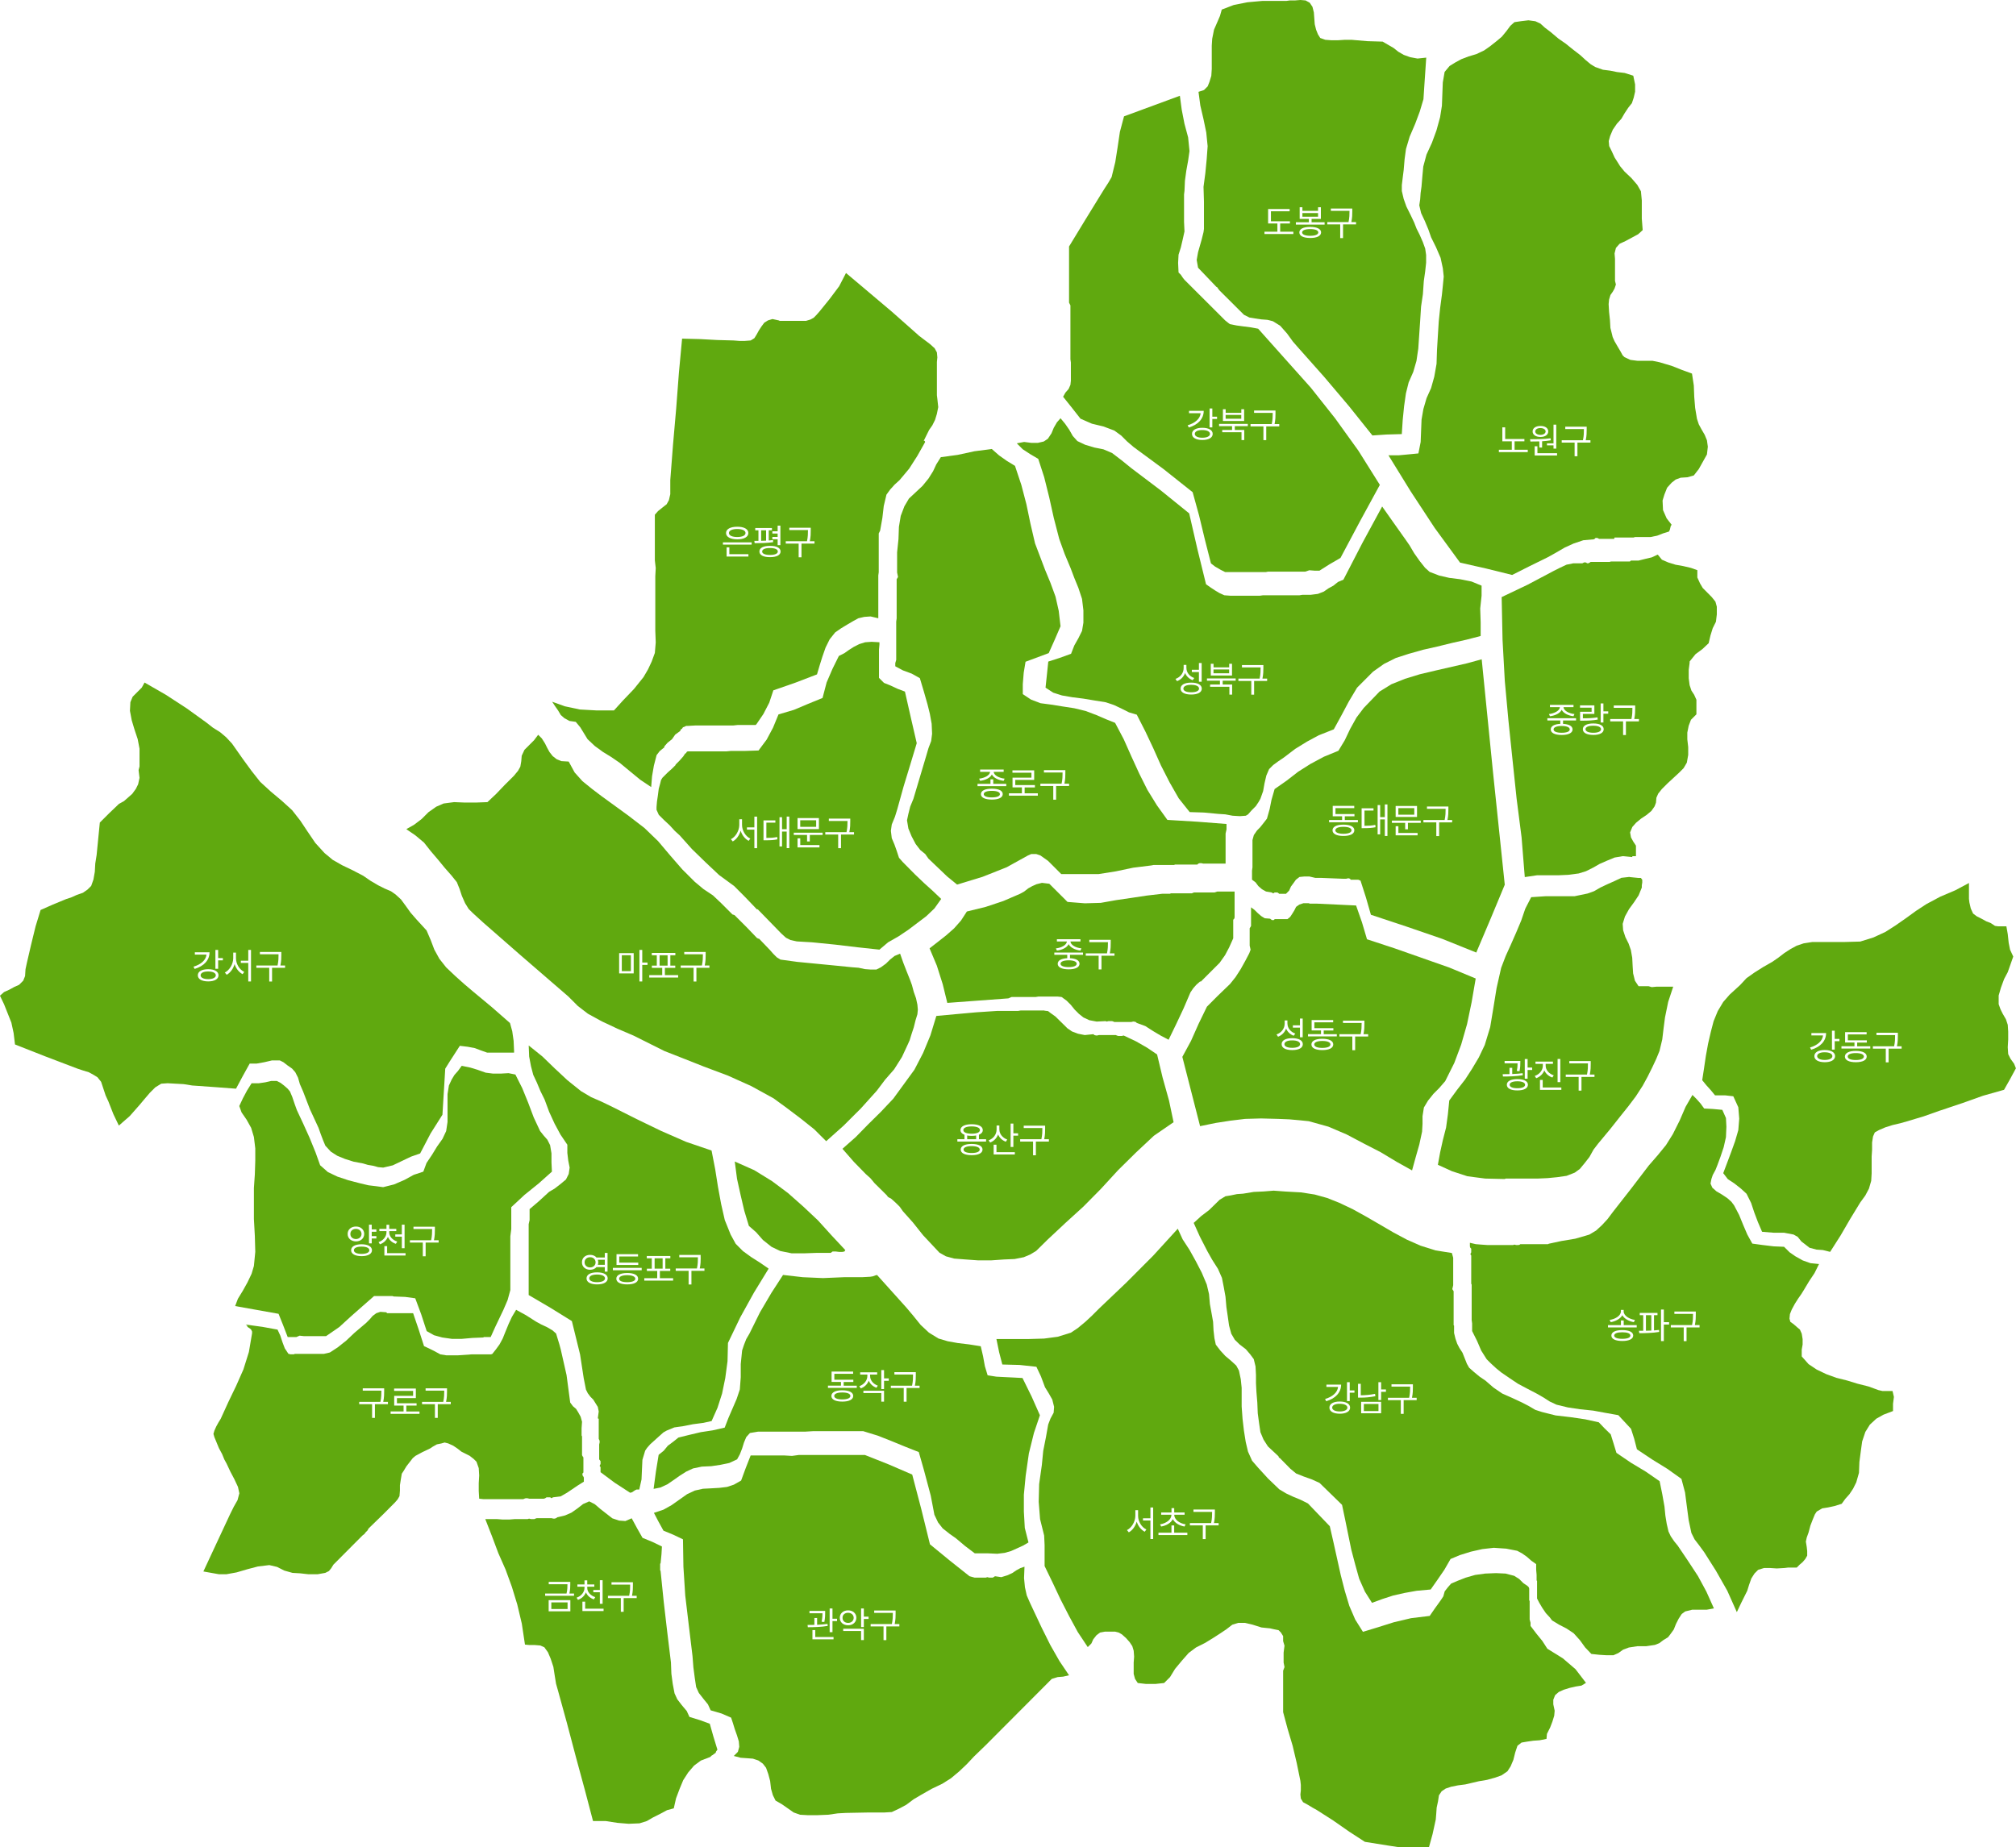 <?xml version="1.0" encoding="UTF-8"?><svg id="_레이어_1" xmlns="http://www.w3.org/2000/svg" viewBox="0 0 498.84 457.15"><defs><style>.cls-1{fill:#60a90f;fill-rule:evenodd;}</style></defs><path class="cls-1" d="M418.76,270.98l1.01,1.01,1.01,1.13.9,1.24,2.13.11,2.36.22.9,2.03.11,2.14-.11,2.59-.56,2.48-.79,2.36-.79,2.14-.45,1.13-.67,1.24-.34,1.01-.22,1.13.45,1.01,1.01.9,1.35.79,1.35.9,1.01.9.67.9,1.24,2.36,1.01,2.48,1.01,2.36,1.24,2.25,2.47.34,2.81.34,2.58.11,1.35,1.35,1.46,1.01,1.8,1.01,1.91.68,2.13.22-1.12,2.25-1.35,2.03-1.35,2.25-.56.9-.79,1.13-.79,1.24-.79,1.46-.45,1.13-.11,1.13.22.79.79.56.9.79.67.56.45,1.01.22,1.35v1.35l-.22,1.24v1.69l1.69,1.91,2.02,1.35,2.36,1.13,2.47.9,2.7.68,2.58.79,2.7.68,2.47.9,1.01.23h2.47l.34,1.46-.22,1.69v1.8l-2.36.9-1.8,1.01-1.57,1.46-1.12,1.8-.79,2.36-.34,2.48-.34,2.59-.11,2.7-.67,2.36-.79,1.58-.9,1.35-1.01,1.13-.9,1.24-1.8.56-1.57.34-1.46.23-1.35.79-.45.68-.56,1.35-.56,1.46-.45,1.69-.45,1.24-.22,1.01.22,1.35.11,1.01v1.13l-.45.79-.67.79-.79.68-.67.68h-2.13l-.9.11-1.91.11-1.69-.11h-1.46l-1.46.45-.9.9-.79,1.24-.56,1.58-.45,1.46-1.46,2.93-1.12,2.36-2.36-5.29-2.81-4.95-2.92-4.61-1.24-1.69-1.12-1.46-.79-1.58-.67-3.15-.45-3.38-.45-3.49-.9-3.38-3.48-2.48-3.82-2.36-3.71-2.48-.67-2.59-.79-2.48-3.15-3.38-3.15-.56-3.03-.56-3.26-.34-3.03-.45-2.81-.68-1.69-.79-1.57-1.01-1.57-.9-2.58-1.35-2.13-1.13-2.02-1.35-2.13-1.46-1.24-1.01-1.35-1.24-1.01-1.01-1.35-2.14-1.01-2.36-1.24-2.48v-1.91l-.11-.79v-8.78l-.11-.23v-6.98l-.22-.34.22-.45v-.9l-.22-.22-.11-.34v-.9l1.46.34,1.35.11,1.57.11h6.29l.34-.11.45.11h.56l.34-.11.11-.11h6.85l.22-.11,3.15-.68,3.37-.56,3.48-1.01,1.69-1.01,1.46-1.35,1.35-1.46,1.35-1.8,4.49-5.74,4.38-5.74,2.25-2.59,2.02-2.48,1.69-2.7,1.69-3.38,1.46-3.38,1.69-2.93ZM401.76,326.82h-.68v1.15h-3.2v.58h7.11v-.58h-3.22v-1.15ZM398.29,326.68l.27.56c1.2-.21,2.38-.83,2.87-1.72.49.89,1.67,1.51,2.85,1.72l.27-.56c-1.38-.18-2.78-1.05-2.79-2.09v-.38h-.68v.38c0,1.04-1.4,1.91-2.79,2.09ZM398.72,330.55c0,.86,1.01,1.34,2.7,1.35,1.68,0,2.69-.49,2.7-1.35,0-.87-1.02-1.35-2.7-1.35s-2.69.48-2.7,1.35ZM399.42,330.55c0-.52.74-.81,2-.81s2,.29,2,.81-.74.81-2,.81-2-.3-2-.81ZM410.13,324.95h-4.39v.56h.86v3.86h-1.06s.09.6.09.6c1.39,0,3.26-.04,4.92-.31l-.04-.5c-.4.04-.82.09-1.24.12v-3.77h.86v-.56ZM407.27,329.36v-3.85h1.33v3.81c-.45.03-.9.04-1.33.04ZM411,331.92h.7v-4.1h1.3v-.58h-1.3v-3.13h-.7v7.81ZM419.6,324.61h-5.29v.58h4.61v.11c0,.73,0,1.55-.24,2.66h-5.25v.58h3.19v3.39h.7v-3.39h3.22v-.58h-1.16c.23-1.12.23-1.94.23-2.66v-.68Z"/><path class="cls-1" d="M487.2,218.51v3.96l.11.91.34,1.47.57,1.25.9.68,1.13.57,1.24.68,1.13.45,1.02.68.79.11h2.03l.34,1.93.23,2.15.34,1.7.79,1.7-.68,1.93-.68,1.93-.9,1.7-.79,2.15-.56,1.93v2.15l.45,1.25.56,1.13.79,1.36.45,1.36.11,1.7v1.93l-.11,1.93.11,1.7.56,1.13.9,1.25.45,1.13-1.47,2.72-1.47,2.6-5.2,1.47-5.08,1.81-5.76,1.93-3.84,1.36-4.18,1.25-1.58.45-1.92.45-1.81.57-1.58.68-1.02.57-.45,1.02-.23,1.47v1.81l-.11,1.7v4.19l-.11,1.81-.56,1.93-.9,1.7-1.24,1.7-2.49,4.08-2.37,4.08-2.6,4.08-1.81-.45-1.58-.11-1.7-.45-1.02-.79-1.02-.79-.9-1.13-1.02-.57-2.37-.45h-2.6l-2.82-.23-1.02-2.38-.9-2.38-.79-2.38-1.13-2.27-1.36-1.25-1.58-1.25-1.7-1.13-1.13-1.47.9-2.38,1.02-2.72,1.02-2.83.79-2.72.23-2.83-.23-2.83-1.24-2.72-2.03-.23h-2.49l-1.02-1.25-1.13-1.25-1.02-1.25.45-2.94.45-3.06.56-3.06.68-2.94.68-2.6,1.02-2.49,1.36-2.27,1.58-1.81,2.6-2.38,1.58-1.7,1.92-1.36,2.15-1.36,2.37-1.36,1.47-1.02,1.47-1.13,1.58-1.02,1.47-.79,1.7-.57,2.15-.34h8.02l3.84-.11,3.28-1.02,2.94-1.36,2.49-1.59,2.6-1.81,2.49-1.81,2.6-1.7,3.39-1.81,3.73-1.59,3.39-1.81ZM447.87,259.25l.29.56c2.28-.68,3.68-2.13,3.69-4.12h-3.64v.58h2.88c-.13,1.35-1.34,2.43-3.22,2.99ZM448.95,261.39c0,.95,1,1.5,2.56,1.51,1.57,0,2.56-.57,2.56-1.51s-.99-1.51-2.56-1.51-2.57.57-2.56,1.51ZM449.64,261.39c0-.59.72-.96,1.87-.95,1.14,0,1.88.36,1.89.95,0,.58-.75.95-1.89.95s-1.88-.38-1.87-.95ZM453.98,255.1h-.68v4.68h.68v-2.09h1.17v-.56h-1.17v-2.03ZM462.78,258.96h-3.24v-.92h2.39v-.56h-4.7v-1.46h4.65v-.56h-5.33v2.57h2.32v.92h-3.22v.56h7.13v-.56ZM456.5,261.5c0,.9,1.02,1.4,2.7,1.4s2.69-.5,2.7-1.4c0-.89-1.02-1.4-2.7-1.4s-2.69.51-2.7,1.4ZM457.2,261.5c0-.54.75-.86,2-.86s2,.32,2,.86-.76.86-2,.86-2-.31-2-.86ZM469.6,255.61h-5.29v.58h4.61v.11c0,.73,0,1.55-.24,2.66h-5.25v.58h3.19v3.39h.7v-3.39h3.22v-.58h-1.16c.23-1.12.23-1.94.23-2.66v-.68Z"/><path class="cls-1" d="M403.21,217.07l2.25.23h.56l.34.45v.68l-.11.68v.57l-.79,1.93-1.13,1.7-1.24,1.7-1.01,1.82-.56,1.82.11,1.59.56,1.7.79,1.59.56,1.59.34,1.93.11,2.16.11,1.7.45,1.82.9,1.36h2.48l.79.23,1.13-.11h4.17l-1.24,3.75-.79,3.86-.34,2.61-.34,2.84-.68,2.84-.79,1.93-1.01,2.16-1.13,2.27-1.24,2.27-1.69,2.61-1.8,2.39-1.91,2.39-2.7,3.41-2.93,3.52-1.13,1.48-1.01,1.82-1.24,1.59-1.13,1.36-1.24.91-2.03.8-2.36.34-2.36.23-2.48.11h-7.88l-.23.11-4.84-.11-4.39-.57-3.83-1.25-3.49-1.59.56-3.07.68-3.07.79-3.07.45-3.29.34-3.41,1.91-2.61,2.03-2.61,1.69-2.61,1.69-2.84,1.46-3.07,1.35-4.43.79-4.77.79-4.89,1.13-5,1.13-2.95,1.24-2.73,1.35-3.07,1.24-2.95,1.01-2.95,1.46-2.84,3.49-.23h7.21l3.27-.68,1.58-.57,1.58-.91,1.69-.8,1.8-.8,1.69-.8,2.03-.23ZM371.82,265.85l.07.59c1.41,0,3.28-.04,4.92-.32l-.05-.5c-.81.11-1.7.17-2.57.2v-1.53h-.68v1.55c-.59.02-1.16.02-1.67.02ZM376.19,262.59h-3.89v.58h3.21c0,.48-.02,1.08-.2,1.89l.68.07c.2-.93.2-1.63.2-2.12v-.41ZM372.85,268.48c0,.89.99,1.41,2.61,1.4,1.61,0,2.6-.51,2.61-1.4,0-.88-1-1.4-2.61-1.4-1.62,0-2.61.52-2.61,1.4ZM373.55,268.48c0-.54.72-.86,1.91-.86,1.17,0,1.9.32,1.91.86,0,.55-.74.86-1.91.86-1.19,0-1.92-.31-1.91-.86ZM377.29,266.98h.7v-2.16h1.13v-.59h-1.13v-2.12h-.7v4.88ZM382.46,263.78v-.47h1.8v-.56h-4.32v.56h1.82v.47c0,1.11-.83,2.12-2,2.52l.36.56c.94-.34,1.67-1.04,2.01-1.94.35.82,1.08,1.47,1.99,1.77l.34-.54c-1.16-.38-2-1.32-2-2.38ZM381.05,269.74h5.29v-.58h-4.61v-1.87h-.68v2.45ZM385.41,267.83h.68v-5.73h-.68v5.73ZM393.6,262.61h-5.29v.58h4.61v.11c0,.73,0,1.55-.24,2.66h-5.25v.58h3.19v3.39h.7v-3.39h3.22v-.58h-1.16c.23-1.12.23-1.94.23-2.66v-.68Z"/><path class="cls-1" d="M321.81,0l1.25.11,1.02.57.68,1.02.34,1.36.11,1.47.11,1.47.34,1.36.45,1.13.57.91,1.25.45,1.48.11h1.7l1.7-.11h1.59l3.97.34,3.75.11,1.36.79,1.36.79,1.14.91,1.36.79,1.59.57,1.82.34,2.16-.23-.23,3.39-.23,3.39-.23,3.51-.91,3.05-1.14,3.05-1.36,3.17-.91,3.05-.34,2.49-.23,2.72-.23,1.81-.23,1.92v1.47l.45,1.92.68,1.92,1.02,2.04.91,1.92.57,1.47.79,1.58.79,1.81.57,1.58.23,1.58v1.92l-.23,2.15-.34,2.38-.23,3.28-.45,3.05-.23,3.62-.23,3.39-.23,3.39-.45,3.05-.79,2.72-1.14,2.6-.68,2.72-.45,3.17-.34,3.39-.23,3.51-3.86.11-3.41.23-5.79-7.24-6.13-7.24-6.13-6.9-1.59-1.81-1.48-2.04-1.7-1.92-1.82-1.13-1.36-.34-1.48-.11-1.59-.23-1.36-.23-1.36-.68-1.02-1.02-5.11-5.09-.23-.34-.11-.11-.11-.23-.23-.11-4.54-4.75-.34-1.92.34-1.92.45-1.58.45-1.58.45-1.81.11-.79v-6.79l-.11-3.62.45-3.39.34-3.51.23-3.17-.34-3.39-.68-3.28-.79-3.39-.45-3.39,1.36-.45.91-.91.45-1.13.45-1.47.11-1.7v-5.77l.11-1.7.45-2.26.79-1.81.68-1.58.45-1.58,2.95-1.13,3.41-.68,3.75-.34h5.91l.79-.11h1.25l1.36-.11ZM319.18,54.76h-4.7v-2.47h4.63v-.56h-5.33v3.58h2.3v2.03h-3.2v.58h7.15v-.58h-3.26v-2.03h2.41v-.56ZM327.76,55.01h-3.22v-.83h2.3v-2.88h-.7v.88h-3.87v-.88h-.68v2.88h2.27v.83h-3.21v.58h7.11v-.58ZM321.51,57.53c0,.87.99,1.36,2.68,1.37,1.68,0,2.69-.5,2.7-1.37,0-.87-1.02-1.37-2.7-1.37s-2.69.5-2.68,1.37ZM322.2,57.53c0-.53.75-.83,2-.83s1.99.3,2,.83c0,.52-.76.83-2,.83s-1.99-.31-2-.83ZM322.27,53.63v-.9h3.87v.9h-3.87ZM334.6,51.61h-5.29v.58h4.61v.11c0,.73,0,1.55-.24,2.66h-5.25v.58h3.19v3.39h.7v-3.39h3.22v-.58h-1.16c.23-1.12.23-1.94.23-2.66v-.68Z"/><path class="cls-1" d="M378.24,5.03l1.68.23,1.23.57,1.12,1.02,1.35,1.02,2.02,1.7,1.79,1.24,1.68,1.36,1.91,1.47,1.35,1.24,1.23,1.02,1.12.68,1.91.68,1.79.23,1.68.34,1.91.23,2.13.68.45,2.15v1.81l-.34,1.47-.45,1.36-.9,1.13-.9,1.36-.79,1.36-1.12,1.24-1.01,1.47-.67,1.58-.34,1.24.11,1.24.67,1.36.67,1.47.79,1.24.56.9,1.12,1.36,1.68,1.58,1.46,1.7.9,1.58.22,2.26v4.52l.22,2.83-1.12,1.02-1.46.79-1.68.9-1.46.68-.9,1.02-.34,1.36.11,1.36v5.43l.22.9-.34,1.02-.45.79-.56.79-.34,1.13-.11,1.13.11,1.92.22,2.04.11,1.92.34,1.36.22.9.45,1.02.79,1.36.67,1.13.56,1.02.45.45,1.46.68,1.79.23h3.7l1.68.34,3.03.9,2.58,1.02,2.47.9.45,2.94.11,2.83.22,2.71.45,2.71.45,1.36.67,1.24.79,1.36.56,1.36.22,1.58-.22,1.92-1.01,1.81-1.01,1.81-1.23,1.58-1.57.45-1.68.11-1.23.45-1.01.79-1.12,1.24-.67,1.7-.45,1.47.11,2.37.9,2.04,1.23,1.58-.22.34-.11.45-.11.45-.22.45-1.46.45-1.46.57-1.68.34h-3.81l-.34.11h-4.71l-.11.34h-3.7l-.45-.23h-.45l-.22.23-.22.11-2.58.23-2.36.79-2.24,1.02-2.13,1.24-2.02,1.13-4.6,2.26-4.26,2.15-6.39-1.58-6.5-1.47-6.28-8.59-5.94-9.05-5.5-8.93h2.58l2.47-.23,2.36-.23.56-2.83.11-2.83.11-2.71.45-2.6.79-2.71,1.12-2.49.79-2.83.56-3.17.11-3.39.22-3.62.22-3.51.34-3.28.45-3.39.22-2.15.22-2.26-.22-2.04-.56-2.6-1.12-2.6-1.23-2.49-.67-1.92-.9-2.15-.9-1.92-.45-1.92.22-1.47.11-1.58.22-1.58.22-2.6.22-2.37.79-2.94,1.35-2.94,1.12-3.05.9-3.28.45-2.83.11-2.94.11-2.83.45-2.6,1.23-1.47,1.46-.9,1.46-.79,1.79-.68,1.91-.57,1.91-.9,1.46-1.02,1.57-1.24,1.35-1.13,1.12-1.36,1.01-1.36,1.01-.9,1.57-.23,1.91-.23ZM377.19,108.65h-4.75v-2.88h-.7v3.46h2.34v2.09h-3.2v.58h7.15v-.58h-3.26v-2.09h2.43v-.58ZM378.6,108.72l.09.56c.66,0,1.42,0,2.21-.03v1.52h.68v-1.56c.72-.04,1.45-.11,2.14-.23l-.04-.5c-1.67.22-3.64.23-5.1.23ZM379.23,106.78c0,.84.78,1.36,1.94,1.37,1.14,0,1.93-.53,1.93-1.37s-.78-1.36-1.93-1.35c-1.16,0-1.94.53-1.94,1.35ZM379.73,112.74h5.55v-.58h-4.86v-1.71h-.68v2.29ZM379.89,106.78c0-.5.51-.84,1.28-.83.74,0,1.26.33,1.28.83-.02.51-.54.85-1.28.85s-1.29-.33-1.28-.85ZM385.08,105.1h-.68v4.63h-1.62v.5h1.62v.81h.68v-5.94ZM392.6,105.61h-5.29v.58h4.61v.11c0,.73,0,1.55-.24,2.66h-5.25v.58h3.19v3.39h.7v-3.39h3.22v-.58h-1.16c.23-1.12.23-1.94.23-2.66v-.68Z"/><path class="cls-1" d="M291.95,23.72l.45,3.39.68,3.5.91,3.39.34,3.39-.34,2.37-.45,2.49-.34,2.49-.11,2.49-.11.9v6.78l.11,2.37-.45,2.03-.45,1.92-.57,1.81-.11,2.03.11,2.37.57.57.45.68.45.57,4.87,4.86,5.21,5.2,1.13.9,1.7.34,1.7.23,1.81.23,1.81.34,6.45,7.23,6.57,7.35,6,7.57,5.77,8.02,5.32,8.48-4.87,8.93-4.87,9.15-2.72,1.58-2.49,1.58h-1.13l-1.36-.11-1.02.34h-9.17l-.57.11h-10.08l-1.13-.57-1.36-.79-1.02-.79-1.47-5.76-1.47-6.1-1.59-5.76-7.25-5.76-7.36-5.42-1.59-1.36-1.47-1.47-1.7-1.24-2.72-1.02-2.83-.68-2.83-1.24-2.04-2.6-2.26-2.83.57-1.02.79-.9.45-1.02.11-1.02v-4.52l-.11-.79v-13.34l-.34-.68v-13.9l3.85-6.33,3.96-6.44.91-1.47,1.02-1.58.79-1.36.91-3.73.57-3.62.57-3.84,1.02-3.84,13.81-5.09ZM293.87,105.25l.29.56c2.28-.68,3.68-2.13,3.69-4.12h-3.64v.58h2.88c-.13,1.35-1.34,2.43-3.22,2.99ZM294.95,107.39c0,.95,1,1.5,2.56,1.51,1.57,0,2.56-.57,2.56-1.51s-.99-1.51-2.56-1.51-2.57.57-2.56,1.51ZM295.64,107.39c0-.59.72-.96,1.87-.95,1.14,0,1.88.36,1.89.95,0,.58-.75.95-1.89.95s-1.88-.38-1.87-.95ZM299.98,101.1h-.68v4.68h.68v-2.09h1.17v-.56h-1.17v-2.03ZM308.76,104.92h-7.11v.56h3.21v.94h-2.43v.56h4.77v1.94h.68v-2.5h-2.34v-.94h3.22v-.56ZM302.59,104.2h5.26v-2.92h-.7v.9h-3.87v-.9h-.68v2.92ZM303.27,103.64v-.94h3.87v.94h-3.87ZM315.6,101.61h-5.29v.58h4.61v.11c0,.73,0,1.55-.24,2.66h-5.25v.58h3.19v3.39h.7v-3.39h3.22v-.58h-1.16c.23-1.12.23-1.94.23-2.66v-.68Z"/><path class="cls-1" d="M262.41,103.51l1.13,1.36,1.02,1.47.9,1.58,1.13,1.25,1.92.91,2.26.68,2.26.45,2.14.91,2.37,1.81,2.37,1.92,7.34,5.55,7,5.66,2.03,8.83,2.14,8.72,1.13.79,1.02.68,1.13.68,1.24.57,1.47.11h7.34l.79-.11h9.03l.68-.11h2.03l1.81-.23,1.47-.57,1.13-.79,1.24-.68,1.13-.91,1.35-.57,4.74-9.17,4.85-8.94,2.71,3.85,3.05,4.3,1.02,1.47,1.13,1.92,1.35,1.92,1.35,1.7,1.13,1.02,2.37.91,2.48.57,2.71.34,2.82.57,2.48,1.02v2.49l-.34,3.17.11,3.4v3.4l-3.5.91-3.5.79-3.72.91-3.5.79-3.61,1.02-3.16,1.02-2.93,1.47-2.71,1.92-3.95,3.96-2.03,3.4-1.81,3.4-1.92,3.51-3.72,1.47-2.93,1.58-2.93,1.81-2.82,2.15-1.35.91-1.24.91-1.02,1.02-.68,1.58-.45,1.92-.34,1.92-.68,1.92-.45.79-.68,1.02-1.02,1.02-.9,1.02-.56.34-1.47.11-1.81-.11-1.81-.34-1.69-.11-3.61-.34-3.5-.11-2.71-3.4-2.26-3.96-2.14-4.19-1.92-4.3-1.92-4.07-2.14-4.19-1.92-.57-1.81-.91-1.92-.91-2.03-.68-2.82-.45-2.71-.45-2.71-.34-2.6-.45-2.14-.68-1.92-1.25.34-3.17.34-3.28,2.82-.91,2.82-1.02.79-2.04,1.02-1.81.9-1.81.34-2.04v-3.06l-.34-2.83-.9-2.72-1.02-2.49-.9-2.38-1.47-3.51-1.35-3.74-1.35-5.21-1.13-5.09-1.24-4.98-1.47-4.53-1.92-1.13-1.92-1.25-1.47-1.47,1.81-.34,1.81.23h1.58l1.47-.34,1.02-.68.9-1.36.56-1.36.79-1.36.9-1.02ZM293.56,165.33v-.77h-.68v.79c0,1.22-.81,2.26-2.02,2.68l.38.56c.95-.35,1.66-1.08,1.99-2.02.34.82,1.02,1.46,1.88,1.78l.4-.54c-1.16-.39-1.95-1.37-1.94-2.48ZM292.13,170.44c0,.93.99,1.45,2.61,1.46,1.63,0,2.63-.53,2.63-1.46s-1-1.49-2.63-1.49c-1.62,0-2.62.55-2.61,1.49ZM292.82,170.44c0-.59.74-.95,1.93-.94,1.2,0,1.94.34,1.94.94,0,.56-.75.9-1.94.9s-1.94-.34-1.93-.9ZM294.91,166.34h1.75v2.39h.68v-4.63h-.68v1.67h-1.75v.56ZM305.76,167.92h-7.11v.56h3.21v.94h-2.43v.56h4.77v1.94h.68v-2.5h-2.34v-.94h3.22v-.56ZM299.59,167.2h5.26v-2.92h-.7v.9h-3.87v-.9h-.68v2.92ZM300.27,166.64v-.94h3.87v.94h-3.87ZM312.6,164.61h-5.29v.58h4.61v.11c0,.73,0,1.55-.24,2.66h-5.25v.58h3.19v3.39h.7v-3.39h3.22v-.58h-1.16c.23-1.12.23-1.94.23-2.66v-.68Z"/><path class="cls-1" d="M410.22,137.29l1.01,1.24,1.57.68,1.8.56,1.91.34,1.91.45,1.57.56v1.81l.67,1.47.67,1.13,1.23,1.24,1.01,1.02.9,1.13.34,1.24v1.92l-.22,1.81-.79,1.58-.56,1.81-.45,1.92-1.57,1.47-1.68,1.24-1.46,1.81v.34l-.22,1.69v2.14l.22,1.69.45,1.35.67,1.02.56,1.24v3.61l-1.35,1.35-.56,1.47-.34,1.69v1.69l.22,1.92v1.92l-.34,1.92-.79,1.35-1.12,1.13-1.46,1.35-1.46,1.35-1.35,1.35-.9,1.13-.45,1.02-.11,1.24-.34.9-.79,1.13-1.23,1.02-1.35.9-1.23,1.02-.9,1.02-.56,1.35.22,1.24.56,1.02.67,1.02v2.6h-.9v.23l-2.36-.23-2.02.34-1.91.79-1.8.79-1.57.9-1.8.9-1.8.56-2.58.34-2.47.11h-5.27l-3.03.45-.79-9.82-1.23-9.59-1.01-9.59-1.01-9.71-.9-9.82-.56-10.16-.22-10.61,6.4-3.05,6.4-3.39,1.57-.79,1.68-.79,1.68-.34h2.24l.45-.23h.34l.45.23h.22l.45-.23.11-.11h4.71l.34-.11h4.71l.22-.23h1.91l1.8-.45,1.46-.34,1.46-.68ZM389.99,177.76h-7.11v.56h3.2v.84c-1.49.07-2.35.55-2.36,1.38,0,.87,1.01,1.36,2.7,1.37,1.68,0,2.69-.5,2.7-1.37,0-.83-.88-1.31-2.36-1.38v-.84h3.22v-.56ZM383.27,176.73l.25.54c1.28-.15,2.48-.72,2.91-1.59.43.87,1.63,1.44,2.91,1.59l.25-.54c-1.38-.14-2.66-.83-2.72-1.71h2.48v-.56h-5.83v.56h2.47c-.06.88-1.37,1.57-2.72,1.71ZM384.42,180.53c0-.53.75-.84,2-.85,1.24,0,2,.32,2,.85s-.76.83-2,.83-2-.31-2-.83ZM390.97,175.15h2.86v1.01h-2.85v2.21h.61c1.45,0,2.49-.05,3.75-.27l-.05-.56c-1.23.2-2.23.25-3.62.23v-1.08h2.84v-2.11h-3.55v.56ZM391.66,180.48c0,.9.97,1.41,2.59,1.42,1.59,0,2.57-.52,2.57-1.42s-.98-1.42-2.57-1.42-2.6.53-2.59,1.42ZM392.32,180.48c0-.54.72-.87,1.93-.86,1.18,0,1.9.32,1.91.86,0,.55-.73.88-1.91.88s-1.93-.33-1.93-.88ZM396.75,174.1h-.68v4.72h.68v-2.18h1.19v-.58h-1.19v-1.96ZM404.6,174.61h-5.29v.58h4.61v.11c0,.73,0,1.55-.24,2.66h-5.25v.58h3.19v3.39h.7v-3.39h3.22v-.58h-1.16c.23-1.12.23-1.94.23-2.66v-.68Z"/><path class="cls-1" d="M366.63,163.17l2.8,27.96,2.91,27.84-3.47,8.34-3.58,8.45-8.39-3.38-8.84-3.04-8.84-2.93-1.23-4.28-1.34-4.17-.56-.23h-1.9l-.11-.23-.34-.11h-.22l-.45.11h-.56l-2.8-.11-2.8-.11h-1.45l-1.45-.34h-1.34l-1.12.11-.89.68-.56.79-.67.9-.45,1.01-.78.79h-1.68l-.11-.11-.34-.23h-.67l-.34.23-.45-.23-1.34-.23-1.01-.56-.9-.79-.67-.9-.89-.68v-2.25l.11-.79v-6.76l.34-1.24.78-1.13.78-.79.9-1.13.78-1.01.67-2.37.45-2.25.78-2.71,2.91-2.03,2.91-2.25,3.02-1.92,3.36-1.8,3.58-1.47,1.57-2.59,1.34-2.82,1.57-2.82,1.79-2.37,3.92-4.06,2.91-1.8,3.36-1.35,3.69-1.13,3.8-.9,3.92-.9,3.92-.9,3.69-1.01ZM336,202.96h-3.24v-.92h2.39v-.56h-4.7v-1.46h4.65v-.56h-5.33v2.57h2.32v.92h-3.22v.56h7.13v-.56ZM329.72,205.5c0,.9,1.02,1.4,2.7,1.4s2.69-.5,2.7-1.4c0-.89-1.02-1.4-2.7-1.4s-2.69.51-2.7,1.4ZM330.42,205.5c0-.54.75-.86,2-.86s2,.32,2,.86-.76.86-2,.86-2-.31-2-.86ZM336.92,204.97h.5c1.21,0,2.01-.04,2.94-.23l-.05-.58c-.86.18-1.6.22-2.68.23v-3.78h2.23v-.56h-2.94v4.92ZM343.31,199.1h-.65v3.13h-1.15v-2.97h-.63v7.24h.63v-3.69h1.15v4.1h.65v-7.81ZM351.56,203.1h-7.15v.56h3.29v1.6h.68v-1.6h3.17v-.56ZM345.33,206.74h5.44v-.58h-4.75v-1.67h-.68v2.25ZM345.34,202.2h5.29v-2.72h-5.29v2.72ZM346.01,201.64v-1.62h3.94v1.62h-3.94ZM358.38,199.61h-5.29v.58h4.61v.11c0,.73,0,1.55-.24,2.66h-5.25v.58h3.19v3.39h.7v-3.39h3.22v-.58h-1.16c.23-1.12.23-1.94.23-2.66v-.68Z"/><path class="cls-1" d="M245.41,111.13l1.8,1.58,1.91,1.35,2.03,1.24,1.58,4.74,1.24,4.74,1.01,4.85,1.13,4.85,1.24,3.27,1.24,3.27,1.35,3.27,1.24,3.38.79,3.5.45,3.83-1.46,3.38-1.46,3.27-5.74,2.14-.45,2.71-.23,2.82v2.48l2.03,1.35,2.36.9,2.59.34,2.81.45,2.93.45,2.81.68,2.7,1.02,2.36,1.02,2.25.9,2.14,4.06,1.91,4.29,1.91,4.17,2.03,4.06,2.36,3.83,2.59,3.61,7.43.45,7.2.56v1.35l-.23,1.02v7.44h-5.52l-.45-.11h-.45l-.34.11-.23.23h-5.52l-.23.11h-5.07l-.56.11-4.5.56-4.28.9-4.28.68h-9.23l-1.69-1.69-1.58-1.58-1.91-1.35-1.01-.34h-1.24l-.79.34-5.29,2.93-5.97,2.37-6.3,1.92-2.48-2.03-2.36-2.26-2.25-2.14-.79-1.13-1.24-1.01-1.13-1.47-1.01-1.92-.79-1.92-.34-2.03.34-1.58.45-1.8.79-1.92,1.58-5.3,1.58-5.3.56-1.92.68-1.8.23-1.8-.11-2.48-.45-2.48-.56-2.26-.9-3.16-1.01-3.38-2.03-1.13-2.14-.79-1.91-1.02v-.79l.23-.79v-9.47l.11-.79v-9.7l.34-.56-.23-1.13v-4.96l.34-3.27.11-3.05.45-2.71.9-2.37,1.13-1.92,1.69-1.58,1.69-1.58,1.46-1.8,1.13-1.8.79-1.69,1.13-1.8,4.16-.56,4.16-.9,4.28-.56ZM245.76,192.88h-.68v1.12h-3.2v.58h7.11v-.58h-3.22v-1.12ZM242.27,192.72l.25.54c1.28-.15,2.48-.71,2.91-1.58.43.86,1.63,1.42,2.91,1.58l.25-.54c-1.36-.15-2.66-.82-2.72-1.69h2.48v-.56h-5.83v.56h2.47c-.06.88-1.37,1.54-2.72,1.69ZM242.72,196.55c0,.86,1.01,1.34,2.7,1.35,1.68,0,2.69-.49,2.7-1.35,0-.87-1.02-1.35-2.7-1.35s-2.69.48-2.7,1.35ZM243.42,196.55c0-.51.74-.81,2-.81s2,.3,2,.81-.74.81-2,.81-2-.3-2-.81ZM256.8,196.35h-3.26v-1.46h2.54v-.58h-4.86v-1.28h4.68v-2.36h-5.38v.58h4.7v1.22h-4.68v2.41h2.32v1.46h-3.21v.59h7.15v-.59ZM263.6,190.61h-5.29v.58h4.61v.11c0,.73,0,1.55-.24,2.66h-5.25v.58h3.19v3.39h.7v-3.39h3.22v-.58h-1.16c.23-1.12.23-1.94.23-2.66v-.68Z"/><path class="cls-1" d="M257.84,218.51l1.8.22,4.51,4.5,4.28.34,3.94-.11,3.83-.68,3.83-.56,3.72-.56,3.83-.45h1.91l.23-.11h5.18l.56-.22h5.07l.68-.22h4.28v6.41l-.11.34-.23.22v4.61l-1.01,2.25-1.01,1.91-1.35,1.91-1.58,1.58-2.93,2.93-.11.11h-.23l-.9.79-.79.9-.68,1.01-1.69,3.94-1.8,3.83-1.91,3.94-1.92-1.01-1.91-1.13-1.92-1.24-2.14-.79-.23-.22-.45-.11h-.23l-.45.11h-4.17l-.23-.11-.34-.11h-.9l-.45.11-.23-.11-2.25.11-1.8-.34-1.46-.68-1.13-.9-1.01-1.01-1.01-1.24-1.01-1.01-1.24-.9-1.01-.11h-4.73l-.68.11h-5.97l-.79.34-7.55.56-7.55.56-1.13-4.61-1.46-4.61-1.8-4.28,2.03-1.58,2.14-1.69,1.91-1.69,1.69-1.91,1.46-2.25,4.62-1.13,4.39-1.46,4.17-1.8,1.01-.56,1.01-.79,1.01-.56,1.01-.45,1.35-.34ZM267.99,235.76h-7.11v.56h3.2v.84c-1.49.07-2.35.55-2.36,1.38,0,.87,1.01,1.36,2.7,1.37,1.68,0,2.69-.5,2.7-1.37,0-.83-.88-1.31-2.36-1.38v-.84h3.22v-.56ZM261.27,234.73l.25.54c1.28-.15,2.48-.72,2.91-1.59.43.87,1.63,1.44,2.91,1.59l.25-.54c-1.38-.14-2.66-.83-2.72-1.71h2.48v-.56h-5.83v.56h2.47c-.06.88-1.37,1.57-2.72,1.71ZM262.42,238.53c0-.53.75-.84,2-.85,1.24,0,2,.32,2,.85s-.76.83-2,.83-2-.31-2-.83ZM274.83,232.61h-5.29v.58h4.61v.11c0,.73,0,1.55-.24,2.66h-5.25v.58h3.19v3.39h.7v-3.39h3.22v-.58h-1.16c.23-1.12.23-1.94.23-2.66v-.68Z"/><path class="cls-1" d="M322.49,223.54h1.35l.23.11h1.69l4.95.23,4.84.23,1.46,4.18,1.24,4.18,6.87,2.26,6.75,2.37,6.75,2.37,6.53,2.71-1.01,5.87-1.13,5.42-1.46,5.08-1.69,4.51-2.25,4.51-1.46,1.69-1.46,1.47-1.35,1.69-1.01,1.69-.34,2.14v1.92l-.11,1.92-.68,3.16-.9,3.16-.9,3.27-3.83-2.14-3.94-2.37-4.16-2.14-4.28-2.26-4.5-1.92-4.84-1.35-2.25-.23-2.59-.23-2.7-.11-4.28-.11-3.94.11-3.71.45-3.6.56-3.83.79-4.39-17.15,2.14-3.95,1.91-4.29,2.03-4.18,2.7-2.71,3.04-2.93,1.35-1.69,1.24-1.92,1.13-2.03,1.01-1.92.34-.9-.23-1.02v-4.29l.34-.56v-4.63l.9.68.68.68.9.79.9.56,1.35.11.11.11.34.23h.45l.23-.23h3.15l.68-.56.45-.68.56-.9.45-.9.79-.56,1.01-.34ZM318.56,253.33v-.77h-.68v.79c0,1.22-.81,2.26-2.02,2.68l.38.56c.95-.35,1.66-1.08,1.99-2.02.34.82,1.02,1.46,1.88,1.78l.4-.54c-1.16-.39-1.95-1.37-1.94-2.48ZM317.13,258.44c0,.93.99,1.45,2.61,1.46,1.63,0,2.63-.53,2.63-1.46s-1-1.49-2.63-1.49c-1.62,0-2.62.55-2.61,1.49ZM317.82,258.44c0-.59.74-.95,1.93-.94,1.2,0,1.94.34,1.94.94,0,.56-.75.9-1.94.9s-1.94-.34-1.93-.9ZM319.91,254.34h1.75v2.39h.68v-4.63h-.68v1.67h-1.75v.56ZM330.78,255.96h-3.24v-.92h2.39v-.56h-4.7v-1.46h4.65v-.56h-5.33v2.57h2.32v.92h-3.22v.56h7.13v-.56ZM324.5,258.5c0,.9,1.02,1.4,2.7,1.4s2.69-.5,2.7-1.4c0-.89-1.02-1.4-2.7-1.4s-2.69.51-2.7,1.4ZM325.2,258.5c0-.54.75-.86,2-.86s2,.32,2,.86-.76.86-2,.86-2-.31-2-.86ZM337.6,252.61h-5.29v.58h4.61v.11c0,.73,0,1.55-.24,2.66h-5.25v.58h3.19v3.39h.7v-3.39h3.22v-.58h-1.16c.23-1.12.23-1.94.23-2.66v-.68Z"/><path class="cls-1" d="M258.43,250.14l.91.11.57.45,1.25.89,1.02,1.01.91.89,1.02,1.01,1.13.78,1.47.56,1.7.34,2.15-.22.23.22.45.11h.23l.45-.11h4.19l.23.11.34.11h.91l.45-.11.23.11,2.83,1.34,2.72,1.56,2.49,1.68,1.36,5.7,1.59,5.7,1.13,5.37-4.87,3.35-4.42,4.14-4.42,4.36-4.31,4.69-4.31,4.36-4.42,4.02-4.42,4.14-1.47,1.45-1.36,1.34-1.47.89-1.59.67-2.27.45-2.61.11-3.17.22h-3.29l-3.06-.22-2.83-.22-2.04-.56-1.59-.89-1.36-1.45-1.36-1.45-1.36-1.45-2.49-3.13-2.49-2.79-.79-1.12-1.02-1.01-1.13-1.01-.45-.22-.34-.22-.23-.34-.34-.34-.34-.34-2.38-2.35-1.02-1.23-1.13-1.01-2.95-3.02-2.83-3.24,3.29-2.91,3.06-3.13,3.17-3.13,3.06-3.24,2.61-3.58,2.61-3.58,2.15-4.14,1.81-4.36,1.47-4.81,4.87-.45,4.99-.45,5.1-.34h5.21l.68-.11h5.89ZM243.99,281.96h-1.76v-1.11c.61-.24.96-.64.95-1.16,0-.91-1.05-1.44-2.75-1.44s-2.76.53-2.77,1.44c0,.53.36.93.99,1.17v1.1h-1.76v.58h7.11v-.58ZM237.72,284.52c0,.89,1.01,1.38,2.7,1.39,1.68,0,2.69-.5,2.7-1.39,0-.89-1.02-1.39-2.7-1.39s-2.69.5-2.7,1.39ZM238.37,279.69c0-.56.78-.9,2.05-.9s2.06.34,2.05.9c0,.58-.78.91-2.05.9-1.27,0-2.05-.32-2.05-.9ZM238.42,284.52c0-.53.75-.85,2-.85s2,.31,2,.85-.76.85-2,.85-2-.31-2-.85ZM239.32,281.96v-.92c.32.06.69.09,1.1.09s.78-.03,1.12-.09v.92h-2.21ZM247.28,279.56v-.99h-.68v.97c0,1.22-.79,2.27-1.98,2.7l.38.54c.93-.35,1.63-1.07,1.97-2,.34.83,1.04,1.49,1.92,1.8l.34-.54c-1.14-.41-1.95-1.4-1.94-2.48ZM245.87,285.74h5.24v-.58h-4.54v-1.85h-.7v2.43ZM250.07,283.87h.68v-2.79h1.17v-.58h-1.17v-2.41h-.68v5.78ZM258.6,278.61h-5.29v.58h4.61v.11c0,.73,0,1.55-.24,2.66h-5.25v.58h3.19v3.39h.7v-3.39h3.22v-.58h-1.16c.23-1.12.23-1.94.23-2.66v-.68Z"/><path class="cls-1" d="M133.16,181.85l.9.9.79,1.24.56,1.13.56,1.01.79,1.01,1.02.79,1.13.45,1.81.11,1.47,2.7,1.92,2.14,2.37,1.92,2.37,1.8,2.48,1.8,4.18,3.04,3.95,3.04,3.39,3.27,3.05,3.61,2.94,3.38,3.05,3.04,2.15,1.8,2.37,1.58,2.03,1.92,2.82,2.82h.11l.23.11h.11l2.94,2.93,2.71,2.82h.11l.11.11h.23l2.71,2.82.79.9.9.9.9.56,4.07.56,4.63.45,4.63.45,4.52.45,1.47.11,1.58.34,1.47.11h1.36l1.13-.56,1.24-.9,1.02-1.01,1.13-.9,1.36-.56.79,2.25.79,2.03.9,2.25.45,1.24.45,1.69.56,1.58.34,1.58.11,1.24-.11,1.13-.45,1.46-.45,1.8-.56,1.69-.45,1.47-.45,1.01-1.47,3.16-1.92,3.04-2.26,2.59-2.03,2.7-3.95,4.39-4.29,4.28-4.29,3.83-1.47-1.46-1.47-1.47-3.39-2.7-3.28-2.48-3.39-2.48-5.53-3.04-5.76-2.59-5.99-2.25-5.99-2.37-3.73-1.46-3.84-1.92-3.84-1.92-3.95-1.69-3.84-1.8-3.5-1.92-2.49-1.92-2.37-2.37-2.48-2.14-9.38-8.11-9.15-8-1.24-1.13-1.36-1.24-1.02-1.01-.9-1.46-.79-1.8-.56-1.69-.68-1.69-1.36-1.69-1.69-1.92-1.47-1.8-1.92-2.25-1.69-2.14-2.15-1.8-2.15-1.46v-.11l1.81-1.01,1.92-1.46,1.69-1.69,1.92-1.35,1.81-.79,2.6-.34,2.71.11h2.6l2.94-.11,2.15-2.03,2.15-2.25,1.02-1.01,1.24-1.24,1.02-1.24.56-1.01.23-1.35.11-1.35.68-1.46,1.24-1.24,1.13-1.13,1.02-1.35ZM156.8,235.9h-3.6v5.02h3.6v-5.02ZM153.86,240.36v-3.93h2.25v3.93h-2.25ZM158.22,242.92h.7v-4.1h1.3v-.59h-1.3v-3.12h-.7v7.81ZM167.8,241.35h-3.28v-1.8h2.57v-.56h-1.22v-2.56h1.24v-.58h-5.83v.58h1.24v2.56h-1.22v.56h2.56v1.8h-3.21v.59h7.15v-.59ZM163.21,238.99v-2.56h1.98v2.56h-1.98ZM174.6,235.61h-5.29v.58h4.61v.11c0,.73,0,1.55-.24,2.66h-5.25v.58h3.19v3.39h.7v-3.39h3.22v-.58h-1.16c.23-1.12.23-1.94.23-2.66v-.68Z"/><path class="cls-1" d="M35.75,168.92l5.3,3.05,5.19,3.38,4.85,3.5,1.58,1.24,1.8,1.13,1.47,1.24,1.47,1.58,1.35,1.92,1.35,1.92,2.14,2.93,2.14,2.71,2.59,2.37,2.82,2.37,2.48,2.26,2.03,2.59,1.8,2.71,1.92,2.82,2.26,2.48,2.03,1.69,2.37,1.35,2.59,1.24,2.59,1.35,1.8,1.24,1.92,1.13,1.58.79,1.58.68,1.13.79,1.35,1.24,1.24,1.69,1.13,1.58,1.47,1.69,1.35,1.47,1.13,1.24,1.02,2.37.9,2.37,1.24,2.26,1.69,2.14,2.26,2.14,2.14,1.92,2.26,1.92,4.62,3.84,4.51,3.95.56,2.03.34,2.37.11,2.48v.45h-6.65l-1.58-.56-1.47-.56-1.8-.34-1.92-.23-1.24,1.92-1.24,1.92-1.13,1.81-.23,3.84-.23,3.72-.23,3.84-2.93,4.63-2.59,4.96-2.26.79-2.37,1.13-2.14,1.02-2.37.56-1.24-.11-1.24-.34-1.35-.23-1.13-.34-2.37-.45-2.14-.68-1.92-.79-1.58-1.02-1.35-1.47-.56-1.35-.56-1.47-.56-1.58-2.14-4.63-1.69-4.4-.79-1.81-.45-1.58-.68-1.35-.79-.9-1.13-.79-1.02-.79-.9-.45h-1.92l-1.92.45-1.92.34h-1.69l-1.69,3.05-1.69,3.16-4.51-.34-4.74-.34-1.58-.11-2.14-.34-2.03-.11-1.92-.11-1.58.11-1.47.9-1.35,1.35-1.35,1.58-1.13,1.35-2.48,2.82-2.71,2.37-1.35-2.82-1.24-3.16-.68-1.47-.56-1.69-.56-1.69-.9-1.13-.9-.56-1.24-.68-1.47-.45-1.35-.45-8.01-3.05-7.44-2.93-.34-2.82-.56-2.59-.9-2.26-.9-2.26-1.02-2.14,1.02-.9,1.24-.56,1.24-.68,1.24-.56,1.02-1.02.45-1.13.11-1.69.34-1.58,1.02-4.4,1.13-4.63,1.24-4.06,3.05-1.35,3.27-1.35,1.35-.45,1.24-.56,1.58-.56,1.13-.79.9-.9.56-1.58.34-1.92.11-2.03.34-2.14.79-8.01,2.26-2.26,2.48-2.37,1.24-.68,1.02-.9,1.02-.9.9-1.24.56-1.13.34-1.58-.23-1.92.23-.9v-4.4l-.45-2.37-.79-2.37-.68-2.26-.45-2.37.11-2.14.56-1.35,1.02-1.02,1.24-1.24.68-1.24ZM47.87,239.25l.29.56c2.28-.68,3.68-2.13,3.69-4.12h-3.64v.58h2.88c-.13,1.35-1.34,2.43-3.22,2.99ZM48.95,241.39c0,.95,1,1.5,2.56,1.51,1.57,0,2.56-.57,2.56-1.51s-.99-1.51-2.56-1.51-2.57.57-2.56,1.51ZM49.64,241.39c0-.59.72-.96,1.87-.95,1.14,0,1.88.36,1.89.95,0,.58-.75.95-1.89.95s-1.88-.38-1.87-.95ZM53.98,235.1h-.68v4.68h.68v-2.09h1.17v-.56h-1.17v-2.03ZM58.39,237.19v-1.42h-.68v1.42c-.02,1.44-.92,2.94-2.07,3.51l.45.56c.89-.48,1.62-1.48,1.96-2.65.35,1.12,1.09,2.04,1.98,2.5l.41-.56c-1.14-.52-2.05-1.94-2.05-3.37ZM59.59,238.33h1.84v4.59h.68v-7.81h-.68v2.67h-1.84v.56ZM69.6,235.61h-5.29v.58h4.61v.11c0,.73,0,1.55-.24,2.66h-5.25v.58h3.19v3.39h.7v-3.39h3.22v-.58h-1.16c.23-1.12.23-1.94.23-2.66v-.68Z"/><path class="cls-1" d="M114.3,263.8l2.15.45,1.81.56,1.92.68,1.81.23h1.92l1.92-.11,1.7.34,1.7,3.38,1.47,3.61,1.36,3.61,1.58,3.38.9,1.13.9,1.02.68,1.35.34,2.03v2.26l.11,2.26-3.28,2.93-3.5,2.82-3.28,3.05v5.41l-.23,1.8v13.31l-.68,2.48-1.02,2.37-1.02,2.14-1.02,2.14-1.02,2.26-.11.23h-1.7l-.11.11-2.71.11-2.6.23h-2.49l-2.37-.34-2.04-.56-1.81-1.02-1.36-4.17-1.47-3.95-2.49-.34-2.83-.11-.34-.11h-4.52l-2.83,2.48-2.94,2.59-2.83,2.59-3.28,2.26h-5.54l-1.02-.11-.79.34h-2.15l-1.13-2.93-1.13-2.82-10.74-1.92.68-1.8,1.24-2.03,1.13-2.03,1.02-2.14.57-1.92.34-3.5-.11-3.95-.23-4.17v-7.67l.23-3.38.11-3.38v-3.05l-.34-2.82-.68-2.26-1.13-2.03-1.24-1.8-.57-1.58.9-1.92,1.02-1.92,1.13-1.8h1.81l1.58-.23,1.47-.34h1.36l.9.45.9.68.9.79.57.68.57,1.35.57,1.69.57,1.58,1.58,3.38,1.58,3.5,1.47,3.61,1.13,3.16,1.92,1.69,2.37,1.13,2.71.9,3.05.79,1.92.45,1.92.23,1.7.23,2.71-.68,2.6-1.13,2.26-1.24,2.37-.79.79-2.14,1.36-2.03,1.24-2.03,1.36-1.92.9-1.92.34-2.26v-6.88l.34-2.14.68-1.47.68-1.13.9-1.02.9-1.24ZM86.02,305.41c0,1.08.86,1.83,2.05,1.84,1.19,0,2.04-.76,2.05-1.84,0-1.09-.86-1.85-2.05-1.84-1.19,0-2.06.75-2.05,1.84ZM86.7,305.41c-.02-.74.57-1.26,1.37-1.26s1.37.52,1.39,1.26c-.02.74-.59,1.24-1.39,1.26-.8-.02-1.39-.52-1.37-1.26ZM86.88,309.44c0,.91.99,1.45,2.59,1.46,1.59,0,2.57-.55,2.57-1.46s-.98-1.47-2.57-1.48c-1.6,0-2.59.55-2.59,1.48ZM87.57,309.44c0-.57.73-.9,1.91-.9s1.9.33,1.91.9c0,.57-.73.89-1.91.9-1.18,0-1.91-.33-1.91-.9ZM93.13,304.28h-1.15v-1.17h-.68v4.63h.68v-1.21h1.15v-.59h-1.15v-1.08h1.15v-.58ZM96.31,304.96v-.25h1.75v-.56h-1.75v-1.01h-.68v1.01h-1.76v.56h1.76v.25c0,1.11-.81,2.08-1.96,2.47l.34.54c.92-.32,1.63-.99,1.97-1.85.35.81,1.06,1.43,1.97,1.73l.34-.56c-1.16-.37-1.99-1.27-1.98-2.32ZM95.11,310.74h5.24v-.58h-4.56v-1.75h-.68v2.32ZM97.81,306.08h1.62v2.86h.68v-5.83h-.68v2.41h-1.62v.56ZM107.6,303.61h-5.29v.58h4.61v.11c0,.73,0,1.55-.24,2.66h-5.25v.58h3.19v3.39h.7v-3.39h3.22v-.58h-1.16c.23-1.12.23-1.94.23-2.66v-.68Z"/><path class="cls-1" d="M130.82,258.76l3.38,2.71,3.04,2.94,3.15,2.94,3.38,2.71,2.48,1.47,2.59,1.13,2.81,1.36,5.85,2.94,6.08,2.94,6.19,2.71,6.3,2.15.9,4.64.68,4.3.79,4.3.9,3.96,1.46,3.62,1.24,2.26,1.8,1.81,2.03,1.47,2.14,1.36,2.14,1.47v.11l-3.6,5.88-3.38,6.11-3.04,6.33-.11,4.52-.56,4.18-.79,3.84-1.13,3.51-1.46,3.28-2.03.45-2.59.34-2.25.45-2.36.34-1.91.79-.79.45-1.01.9-1.13,1.02-1.13,1.02-.79.9-.45.68-.68,2.26-.11,2.37-.11,2.49-.56,2.49h-.68l-.45.23-.34.23-.34.23-.45.11-3.83-2.49-3.49-2.6v-1.24l-.23-.34.23-.45v-.68l-.23-.34-.11-.11v-3.73l.11-.45v-.45l-.11-.23-.11-.23v-4.97l-.23-.11.23-1.7-.23-1.13-.56-.9-.56-.9-.68-.68-.68-.9-.45-.9-.56-2.83-.45-2.94-.45-2.94-2.03-8.25-5.29-3.28-5.4-3.17v-17.53l.23-1.02v-2.71l2.25-1.92,2.59-2.37,1.35-.79,1.46-1.13,1.35-1.13.68-1.36.23-1.58-.34-1.7-.23-1.92v-2.04l-1.69-2.49-1.46-2.71-1.35-2.94-1.13-3.05-1.01-2.04-.9-2.15-.9-1.92-.56-2.15-.45-2.37-.11-2.71ZM181.81,287.48l4.84,2.15,4.39,2.71,3.94,2.94,3.83,3.39,3.6,3.39,3.38,3.73,3.38,3.62-.23.34-.56.11h-.68l-.9-.11h-.79l-.45.34h-3.38l-3.15.11h-3.15l-2.81-.57-2.14-1.02-2.14-1.7-1.69-1.92-1.8-1.58-1.13-3.73-.9-3.84-.9-4.07-.56-4.3ZM147.61,311.24h2.04v-1.13h.68v4.63h-.68v-1.12h-2.05c-.37.41-.93.66-1.58.65-1.17,0-2.03-.76-2.02-1.84-.02-1.1.85-1.86,2.02-1.85.67,0,1.23.24,1.59.67ZM146.02,313.69c.77,0,1.36-.54,1.35-1.26,0-.75-.58-1.27-1.35-1.26-.79,0-1.37.51-1.37,1.26s.58,1.26,1.37,1.26ZM147.74,314.91c1.62,0,2.63.55,2.63,1.49s-1.01,1.49-2.63,1.49c-1.61,0-2.62-.55-2.61-1.49,0-.95,1-1.49,2.61-1.49ZM147.74,317.34c1.21,0,1.95-.35,1.96-.94,0-.6-.76-.95-1.96-.95s-1.94.35-1.93.95c0,.58.74.94,1.93.94ZM148.03,312.43c0,.22-.04.42-.1.61h1.72v-1.24h-1.72c.06.19.1.4.1.63ZM158.78,314.39h-7.13v-.58h7.13v.58ZM155.2,315.07c1.68,0,2.69.51,2.7,1.42,0,.89-1.02,1.4-2.7,1.4-1.68,0-2.69-.51-2.7-1.4,0-.91,1.02-1.41,2.7-1.42ZM152.55,310.41h5.33v.58h-4.65v1.51h4.7v.58h-5.38v-2.67ZM155.2,317.34c1.24,0,2-.31,2-.85s-.76-.87-2-.88c-1.25,0-2,.32-2,.88s.75.85,2,.85ZM166.57,316.95h-7.15v-.59h3.2v-1.8h-2.56v-.56h1.22v-2.56h-1.24v-.58h5.83v.58h-1.24v2.56h1.22v.56h-2.57v1.8h3.28v.59ZM163.96,313.99v-2.56h-1.98v2.56h1.98ZM173.38,311.29c0,.73,0,1.55-.23,2.66h1.16v.58h-3.22v3.39h-.7v-3.39h-3.19v-.58h5.25c.24-1.12.24-1.94.24-2.66v-.11h-4.61v-.58h5.29v.68Z"/><path class="cls-1" d="M127.69,324.17l2.48,1.36,2.48,1.58,1.24.68,1.46.68,1.35.79.9.79.34,1.13.45,1.47.34,1.24,1.46,6.45.9,6.79.68.91.79.68.56.91.56,1.02.34,1.24-.11,1.58v1.81l.11.23v4.64l.11.23.23.34v3.73l-.23.23v.45l.23.34.11.23v1.02l-1.46.91-1.35.91-1.35.91-1.58.91-1.91.23-.34.23-.34-.23h-.9l-.34.23-.34.11h-3.6l-.45-.11h-.45l-.34.11-.23.11h-9.91l-1.01-.11-.11-1.92v-1.92l.11-1.92-.11-1.81-.56-1.58-.68-.68-1.01-.79-1.13-.57-.9-.45-1.01-.79-1.01-.68-1.24-.57-.9-.23-.79.23-1.13.23-1.01.57-.68.45-1.91.91-1.69.91-.68.57-.79,1.02-.79,1.02-.68,1.13-.45.68-.23,1.36-.23,1.47v1.36l-.11,1.36-.45.79-.68.79-2.82,2.83-3.72,3.62-.23.45-.45.45-.34.45-.45.34-2.82,2.83-3.6,3.62-.79.79-.56.91-.56.68-.9.45-1.91.34h-2.25l-2.03-.23-1.91-.11-2.03-.57-1.8-.91-1.91-.45-2.82.34-2.59.68-2.7.79-2.48.45h-1.91l-1.91-.34-1.91-.34,3.27-7.02,3.38-7.24.9-1.81.9-1.58.45-1.7-.34-1.58-.9-1.92-1.01-1.92-.9-1.92-.56-1.02-.56-1.36-.79-1.47-.56-1.36-.56-1.36-.23-.79.23-.79.45-1.02.56-1.02.56-.91,1.91-4.19,1.91-3.96,1.8-4.07,1.35-4.3.79-4.64v-.45l-.23-.45-.23-.23-.34-.23-.34-.23-.11-.34-.34-.23,4.17.57,3.72.68.68,1.47.56,1.7.56,1.47.9,1.36h.11l.34.11h.9l.23-.11h7.21l1.46-.34,1.91-1.24,2.14-1.7,2.03-1.92,1.46-1.24,1.46-1.24.9-.91.68-.79.9-.68,1.01-.34,1.46.11.23.23h6.42l1.35,3.96,1.35,4.19,1.24.57,1.35.68,1.46.79,1.46.23h2.93l3.27-.23h4.84l.34-.11.9-1.13.9-1.24.79-1.47.68-1.7.79-1.92.79-1.7,1.01-1.7ZM95.05,343.61h-5.29v.58h4.61v.11c0,.73,0,1.55-.24,2.66h-5.25v.58h3.19v3.39h.7v-3.39h3.22v-.58h-1.16c.23-1.12.23-1.94.23-2.66v-.68ZM103.8,349.35h-3.26v-1.46h2.54v-.58h-4.86v-1.28h4.68v-2.36h-5.38v.58h4.7v1.22h-4.68v2.41h2.32v1.46h-3.21v.59h7.15v-.59ZM110.6,343.61h-5.29v.58h4.61v.11c0,.73,0,1.55-.24,2.66h-5.25v.58h3.19v3.39h.7v-3.39h3.22v-.58h-1.16c.23-1.12.23-1.94.23-2.66v-.68Z"/><path class="cls-1" d="M145.83,371.61l1.34.68,1.45,1.24,1.45,1.13,1.45,1.13,1.67.56,1.56.11,1.56-.68,1.34,2.48,1.34,2.36,2.46,1.01,2.34,1.13-.11,1.91-.22,2.25-.11.11v1.58l.11.23.78,7.65.89,7.65.89,7.31.11,2.81.33,2.48.45,2.36.67,1.46,1.12,1.46,1.23,1.46.67,1.46,2.57.79,2.46.9.89,3.15,1,3.26-.33.45-.11.34-.33.23-.45.34-.22.11-.33.34-2.34.9-1.67,1.24-1.45,1.69-1.23,1.91-.89,2.14-.89,2.36-.56,2.48-1.67.45-1.67.9-1.79.9-1.56.9-1.79.56-2.68.11-2.79-.23-2.9-.45h-3.13l-2.01-7.65-2.23-8.21-2.23-8.44-2.23-8.1-.45-1.58-.33-2.03-.33-2.14-.67-2.03-.67-1.58-.89-1.24-1-.45-1.34-.11h-1.34l-1.12-.11-.78-5.18-1.12-4.73-1.34-4.39-1.56-4.28-1.79-4.05-1.56-4.16-1.67-4.28h2.79l1.45.11h1.79l1.34-.11h3.13l.33-.11.45.11h.89l.22-.11.33-.11h3.68l.45.11h.33l.33-.11.33-.23,1.9-.45,1.56-.68,1.45-1.01,1.45-1.13,1.56-.68ZM141.09,391.52h-5.31v.58h4.63c0,.61,0,1.32-.23,2.3h-5.29v.56h7.15v-.56h-1.15c.22-.98.22-1.7.22-2.3v-.58ZM135.76,398.81h5.37v-2.77h-5.37v2.77ZM136.42,398.24v-1.64h4.02v1.64h-4.02ZM145.31,392.96v-.25h1.75v-.56h-1.75v-1.01h-.68v1.01h-1.76v.56h1.76v.25c0,1.11-.81,2.08-1.96,2.47l.34.54c.92-.32,1.63-.99,1.97-1.85.35.81,1.06,1.43,1.97,1.73l.34-.56c-1.16-.37-1.99-1.27-1.98-2.32ZM144.11,398.74h5.24v-.58h-4.56v-1.75h-.68v2.32ZM146.81,394.08h1.62v2.86h.68v-5.83h-.68v2.41h-1.62v.56ZM156.6,391.61h-5.29v.58h4.61v.11c0,.73,0,1.55-.24,2.66h-5.25v.58h3.19v3.39h.7v-3.39h3.22v-.58h-1.16c.23-1.12.23-1.94.23-2.66v-.68Z"/><path class="cls-1" d="M193.75,315.55l4.88.56,5,.22,5.22-.22h4.43l2.04-.11.68-.11.57-.22.45-.11,7.27,8.09,1.7,2.02,1.82,2.25,2.04,1.91,2.38,1.46,2.27.67,2.5.45,2.84.34,2.84.45.57,2.47.45,2.47.68,2.25,2.16.34,2.16.11,2.27.11,2.04.11,2.27,4.61,2.04,4.61-1.48,4.38-1.25,5.06-.79,5.51-.45,4.72v4.16l.23,4.05.91,3.6-1.36.79-1.48.67-1.48.67-1.59.45-1.82.22-2.38-.11h-3.18l-2.38-1.8-2.27-1.91-1.59-1.12-1.7-1.35-1.14-1.46-.91-1.91-.45-2.36-.45-2.36-.57-2.14-1.14-4.27-1.25-4.38-3.41-1.35-3.29-1.35-3.41-1.35-3.63-1.12h-12.49l-1.82.11h-11.69l-2.04.34-.91,1.01-.57,1.35-.45,1.46-.57,1.46-.68,1.24-1.93.9-2.16.45-2.27.34-2.38.11-2.16.45-1.7.79-1.59,1.01-1.59,1.12-1.48,1.01-1.7.79-1.7.34.57-4.27.68-4.16,1.25-1.01,1.02-1.24,1.36-1.01,1.25-1.01,2.72-.67,2.84-.67,2.95-.45,2.95-.67.91-2.36,1.02-2.36,1.02-2.36.79-2.36.23-3.03v-3.26l.34-3.37.45-1.35.57-1.46.79-1.35,2.61-5.28,2.84-4.83,2.84-4.38ZM212,342.96h-3.24v-.92h2.39v-.56h-4.7v-1.46h4.65v-.56h-5.33v2.57h2.32v.92h-3.22v.56h7.13v-.56ZM205.72,345.5c0,.9,1.02,1.4,2.7,1.4s2.69-.5,2.7-1.4c0-.89-1.02-1.4-2.7-1.4s-2.69.51-2.7,1.4ZM206.42,345.5c0-.54.75-.86,2-.86s2,.32,2,.86-.76.86-2,.86-2-.31-2-.86ZM215.3,340.55v-.34h1.75v-.56h-4.21v.56h1.78v.34c0,1.13-.83,2.12-2,2.54l.38.54c.91-.33,1.63-1.03,1.96-1.91.34.8,1.02,1.44,1.91,1.75l.34-.52c-1.15-.41-1.92-1.35-1.91-2.4ZM213.64,344.79h4.43v2.12h.68v-2.7h-5.11v.58ZM218.07,343.8h.68v-2.05h1.17v-.59h-1.17v-2.05h-.68v4.7ZM226.6,339.61h-5.29v.58h4.61v.11c0,.73,0,1.55-.24,2.66h-5.25v.58h3.19v3.39h.7v-3.39h3.22v-.58h-1.16c.23-1.12.23-1.94.23-2.66v-.68Z"/><path class="cls-1" d="M197.6,360.11h16.42l5.96,2.37,5.74,2.48,2.25,8.57,2.14,8.69,4.95,4.06,4.84,3.84,1.24.34h2.81l.34-.11.45.11h.9l.22-.11.34-.23,1.57.23,1.46-.45,1.24-.56,1.01-.68,1.01-.56,1.01-.34-.11,2.82.22,2.26.45,2.03.79,1.81.9,1.92,2.02,4.29,2.14,4.29,2.25,3.95,2.36,3.5-1.46.34-1.35.11-1.46.45-13.83,13.88-2.47,2.48-2.92,2.82-1.8,1.92-1.91,1.81-2.02,1.69-2.14,1.35-2.59,1.24-2.59,1.47-1.91,1.13-1.8,1.35-1.91,1.02-1.69.79-1.8.11h-3.82l-5.74.11-2.02.11-2.36.34-2.7.11h-2.36l-1.91-.11-1.57-.56-1.46-1.02-1.46-1.02-1.57-.9-.67-1.35-.45-1.58-.22-1.92-.45-1.69-.56-1.58-.79-1.02-1.12-.79-1.35-.45-1.46-.11-1.57-.11-1.69-.45,1.01-1.02.34-1.24-.11-1.35-.45-1.47-.56-1.58-.45-1.47-.45-1.35-2.36-1.02-2.7-.79-.67-1.47-1.01-1.24-1.24-1.58-.67-1.47-.34-2.26-.34-2.59-.22-2.82-.9-7.45-.9-7.56-.45-7.11-.11-6.77-2.36-1.13-2.47-1.02-1.24-2.26-1.12-2.14,2.36-.79,2.02-1.13,1.91-1.35,1.91-1.35,1.91-.9,2.02-.45,2.14-.11,1.91-.11,1.91-.23,1.69-.56,1.8-1.02,1.12-3.05,1.24-3.16h8.32l1.91.11,1.69-.23ZM199.82,402.16l.07.58c1.4,0,3.28-.04,4.92-.32l-.05-.5c-.81.12-1.7.18-2.57.22v-1.69h-.68v1.71c-.6.02-1.17.02-1.67.02ZM204.19,398.7h-3.89v.58h3.22c0,.5-.03,1.16-.22,2.11l.68.05c.2-1.03.2-1.81.2-2.32v-.41ZM201.03,405.74h5.22v-.58h-4.52v-1.71h-.7v2.29ZM205.29,403.97h.7v-2.74h1.13v-.59h-1.13v-2.54h-.7v5.87ZM209.85,398.57c-1.19,0-2.06.75-2.05,1.84,0,1.1.86,1.85,2.05,1.85,1.19,0,2.04-.76,2.05-1.85,0-1.09-.86-1.85-2.05-1.84ZM208.48,400.41c-.02-.74.57-1.25,1.37-1.24.79,0,1.37.5,1.39,1.24-.02.75-.59,1.26-1.39,1.26s-1.39-.51-1.37-1.26ZM208.64,403.67h4.43v2.25h.68v-2.81h-5.11v.56ZM213.07,402.7h.68v-2h1.17v-.58h-1.17v-2.02h-.68v4.59ZM221.6,398.61h-5.29v.58h4.61v.11c0,.73,0,1.55-.24,2.66h-5.25v.58h3.19v3.39h.7v-3.39h3.22v-.58h-1.16c.23-1.12.23-1.94.23-2.66v-.68Z"/><path class="cls-1" d="M291.4,304.05l1.24,2.7,1.69,2.59,1.57,2.82,1.46,2.82,1.24,2.93.56,2.37.22,2.48.45,2.48.34,1.92.11,2.14.22,1.92.34,1.58,1.12,1.46,1.24,1.35,1.35,1.13,1.35,1.24.67,1.24.45,2.14.22,2.14v4.62l.22,3.04.34,2.93.45,2.82.56,2.37,1.01,2.25,1.46,1.69,2.47,2.7,2.81,2.7,1.69,1.01,1.69.79,1.91.79,1.8.9,5.4,5.63.9,3.94.9,4.06.9,4.06,1.01,3.94,1.12,3.72,1.46,3.38,1.91,3.04,3.71-1.13,3.93-1.24,4.27-1.01,4.61-.56,1.24-1.8,1.46-2.03.67-1.01.34-1.24.79-1.01.79-.9,1.57-.68,2.02-.79,2.36-.68,2.47-.34,2.7-.11,2.36.11,2.14.56,1.24.79,1.01,1.01,1.01.68.34.34.11.34v2.93l.11.11v4.62l.22.79v.79l1.46,1.92,1.46,1.8,1.24,1.92,3.82,2.37,3.15,2.7,2.59,3.38-1.12.68-1.46.23-1.46.34-1.46.45-1.24.56-.9.79-.45,1.13v1.13l.34,1.58-.11,1.24-.45,1.46-.56,1.46-.79,1.58-.11,1.24-1.69.34-1.57.11-1.57.23-1.35.23-1.01.79-.56,1.69-.45,1.8-.67,1.58-.79,1.24-1.46,1.01-1.57.56-2.02.56-2.02.34-1.91.45-1.46.34-1.8.23-1.69.34-1.35.45-1.01.68-.67,1.01-.22,1.46-.34,1.58-.11,1.58-.11,1.35-.79,3.61-.9,3.27h-7.31l-2.92-.45-2.81-.45-2.81-.45-3.82-2.48-4.05-2.82-4.05-2.59-1.01-.56-1.12-.68-1.24-.68-.56-.9-.11-1.01.11-1.01v-1.35l-.11-1.01-.9-4.39-1.01-4.28-1.24-4.17-1.12-4.17v-10.25l.34-.9-.22-1.13v-2.48l.22-1.69-.34-1.13v-1.24l-.56-.9-.56-.56-1.12-.23-1.01-.23-1.12-.11-1.01-.11-2.14-.68-1.91-.45h-1.69l-1.46.45-1.46,1.13-1.69,1.13-1.57,1.01-2.02,1.24-2.25,1.13-1.8,1.35-1.69,1.92-1.69,2.03-1.24,2.03-1.46,1.46-2.14.23h-2.36l-2.02-.23-.67-1.01-.34-1.24v-2.82l.11-1.46-.11-1.46-.34-1.13-.67-1.01-.9-1.01-1.01-.9-.79-.45-.9-.23h-2.47l-1.24.23-.9.68-.79,1.01-.45,1.01-.9.9-2.47-3.72-2.14-3.94-2.14-4.17-1.91-4.06-2.02-4.17v-5.18l-.11-2.37-1.01-4.06-.34-4.28.11-4.39.67-4.73.34-3.49.67-3.38.56-3.15.56-1.46.79-1.46.11-1.46-.45-1.8-.9-1.58-.9-1.46-1.01-2.7-1.12-2.37-4.16-.45-4.27-.11-.79-3.04-.67-3.27h8.09l3.71-.11,3.37-.45,3.26-1.01,1.69-1.13,1.91-1.58,1.69-1.58,1.69-1.69,6.74-6.42,6.63-6.65,6.07-6.65ZM281.61,375.19v-1.42h-.68v1.42c-.02,1.44-.92,2.94-2.07,3.51l.45.56c.89-.48,1.62-1.48,1.96-2.65.35,1.12,1.09,2.04,1.98,2.5l.41-.56c-1.14-.52-2.05-1.94-2.05-3.37ZM282.82,376.33h1.84v4.59h.68v-7.81h-.68v2.67h-1.84v.56ZM293.8,379.35h-3.26v-1.8h-.67v1.8h-3.22v.58h7.15v-.58ZM287.05,377.28l.27.54c1.25-.22,2.39-.85,2.89-1.83.5.98,1.65,1.61,2.89,1.83l.27-.54c-1.5-.23-2.81-1.15-2.81-2.38h2.56v-.56h-2.57v-1.08h-.67v1.08h-2.56v.56h2.54c0,1.22-1.31,2.14-2.81,2.38ZM300.6,373.61h-5.29v.58h4.61v.11c0,.73,0,1.55-.24,2.66h-5.25v.58h3.19v3.39h.7v-3.39h3.22v-.58h-1.16c.23-1.12.23-1.94.23-2.66v-.68Z"/><path class="cls-1" d="M315.28,294.7l2.84.21,3.82.21,3.38.53,3.06.85,2.95,1.17,3.38,1.6,3.27,1.81,3.49,2.02,3.27,1.91,3.38,1.81,3.38,1.49,3.71,1.17,4.04.64.33,1.17v6.81l-.22.96.33.53v8.4l.11.11v1.81l.33,1.38.44,1.28.55,1.06.76,1.17.55,1.38.55,1.38.55.96,1.2,1.06,1.42,1.17,1.42.96,1.96,1.7,2.18,1.49,2.4,1.06,2.51,1.17,1.64.85,1.64.96,1.64.53,3.38.85,3.71.43,3.6.53,3.38.74,1.42,1.49,1.53,1.49.76,2.45.65,2.13,3.6,2.45,3.71,2.23,3.38,2.34.65,3.19.55,3.09.22,2.23.33,2.02.44,1.91.55,1.17.87,1.28.87,1.06,2.51,3.72,2.51,3.83,2.07,3.83,1.86,4.15-1.75.32h-3.6l-1.75.43-.87.64-.76,1.17-.65,1.28-.55,1.38-.76,1.06-.65.85-1.2.74-.98.74-1.09.43-2.18.32h-2.18l-2.07.32-1.42.53-1.2.85-1.2.53h-1.75l-1.75-.11-1.96-.21-1.53-1.6-1.31-1.81-1.53-1.7-1.75-1.17-1.86-.96-1.75-1.06-.55-.74-.98-1.06-.87-1.28-.76-1.28-.55-1.06v-4.36l-.11-.11v-1.38l-.11-1.28v-1.38l-1.2-.85-1.09-.96-1.2-.85-1.2-.64-2.73-.53-3.06-.21-2.84.32-2.84.64-2.73.85-2.29.96-1.53,2.66-1.75,2.55-1.64,2.34-3.49.32-2.95.53-2.84.64-2.62.85-2.62.96-1.75-2.77-1.42-3.19-.98-3.51-.98-3.72-.76-3.72-.76-3.72-.76-3.62-5.57-5.43-1.86-.85-2.07-.74-1.86-.74-1.42-1.17-2.62-2.66-.22-.11-.11-.32-.11-.11-2.51-2.34-1.09-1.7-.76-1.81-.33-2.23-.33-2.45-.11-2.66-.22-2.66-.11-2.13v-2.02l-.11-2.13-.44-1.81-.87-1.17-1.09-1.28-1.53-1.17-1.2-1.17-.87-1.49-.55-2.02-.33-2.34-.33-2.23-.22-2.55-.44-2.45-.44-2.23-.98-2.23-1.42-2.23-1.2-2.13-1.86-3.62-1.53-3.4,1.86-1.7,1.96-1.49,1.31-1.28,1.31-1.28,1.42-.85,1.31-.21,1.53-.32,1.53-.11,2.62-.43,2.4-.11,2.62-.21ZM327.87,346.25l.29.56c2.28-.68,3.68-2.13,3.69-4.12h-3.64v.58h2.88c-.13,1.35-1.34,2.43-3.22,2.99ZM328.95,348.39c0,.95,1,1.5,2.56,1.51,1.57,0,2.56-.57,2.56-1.51s-.99-1.51-2.56-1.51-2.57.57-2.56,1.51ZM329.64,348.39c0-.59.72-.96,1.87-.95,1.14,0,1.88.36,1.89.95,0,.58-.75.95-1.89.95s-1.88-.38-1.87-.95ZM333.98,342.1h-.68v4.68h.68v-2.09h1.17v-.56h-1.17v-2.03ZM336.03,345.92h.61c1.18,0,2.36-.09,3.69-.36l-.09-.58c-1.26.25-2.41.35-3.53.36v-2.85h-.68v3.42ZM336.8,349.79h4.95v-2.84h-4.95v2.84ZM337.47,349.24v-1.75h3.62v1.75h-3.62ZM341.75,342.1h-.68v4.41h.68v-2.03h1.19v-.59h-1.19v-1.78ZM349.6,342.61h-5.29v.58h4.61v.11c0,.73,0,1.55-.24,2.66h-5.25v.58h3.19v3.39h.7v-3.39h3.22v-.58h-1.16c.23-1.12.23-1.94.23-2.66v-.68Z"/><path class="cls-1" d="M209.34,67.57l5.62,4.74,5.74,4.85,5.74,5.08,1.01.9,1.35,1.02,1.35,1.02,1.12,1.02.56,1.02.11,1.24-.11,1.13v8.24l.11.9.22,2.03-.34,1.69-.45,1.47-.67,1.35-.79,1.13-.67,1.35-.67,1.35h.22l.11.23v.11l-1.91,3.39-2.02,3.16-2.36,2.82-1.24,1.13-1.12,1.24-.9,1.24-.67,2.82-.34,2.94-.56,3.16-.34.68v9.6l-.11.79v10.61l-1.91-.45-1.57.11-1.46.34-1.24.68-1.35.79-1.69,1.02-1.46,1.02-1.35,1.69-1.01,2.03-.79,2.26-.67,2.14-.67,2.26-5.29,2.03-5.51,1.92-1.01,3.05-1.46,2.82-1.69,2.48-.22.23h-4.5l-1.01.11h-9.33l-1.91.11h-.45l-.45.23-.34.11-.22.34-.34.23-.11.34-1.24.9-.79,1.13-1.12.9-.79.9v.23l-1.12.9-.79,1.02-.67,2.6-.45,2.6-.22,2.71-2.7-1.81-2.47-2.03-2.59-2.14-2.14-1.47-2.02-1.24-2.02-1.47-1.8-1.69-.9-1.47-.9-1.47-1.12-1.35-1.57-.23-1.24-.68-.9-.79-.67-1.13-.79-1.13-.67-1.02,3.15,1.13,3.71.79,4.16.23h4.27l2.25-2.48,2.7-2.82,2.36-2.94,1.12-1.92.9-1.92.79-2.15.22-2.6-.11-2.94v-13.43l.11-2.03-.22-1.92v-11.29l.79-.9,1.12-.9,1.01-.79.56-1.02.34-1.47v-3.5l.67-8.69.79-9.03.67-8.81.79-8.47,4.39.11,4.27.23,4.05.11,1.46.11h1.35l1.46-.11.9-.56.56-.9.56-1.02.67-1.02.67-.9.9-.56,1.12-.34,1.57.34.22.11h6.52l1.12-.34.79-.45.67-.68.79-.9,2.47-3.05,2.36-3.16,1.69-3.27ZM185.99,134.23h-7.11v.56h7.11v-.56ZM179.65,131.92c0,.97,1.08,1.56,2.77,1.57,1.68,0,2.76-.59,2.75-1.57,0-.98-1.07-1.56-2.75-1.55-1.69,0-2.76.57-2.77,1.55ZM179.79,137.74h5.4v-.58h-4.72v-1.69h-.68v2.27ZM180.37,131.92c0-.61.8-.99,2.05-.99s2.06.38,2.05.99c0,.62-.79.99-2.05.99s-2.05-.37-2.05-.99ZM191.02,130.68h-4.14v.58h.79v2.6h-1.01s.07.58.07.58c1.28,0,3.05-.02,4.57-.25l-.02-.52c-.34.05-.7.07-1.06.1v-2.51h.79v-.58ZM187.91,136.5c0,.88.98,1.4,2.61,1.4,1.64,0,2.63-.52,2.63-1.4s-.99-1.41-2.63-1.4c-1.63,0-2.62.5-2.61,1.4ZM188.34,133.85v-2.59h1.22v2.55c-.41.03-.83.04-1.22.04ZM188.59,136.5c0-.55.73-.87,1.93-.86,1.21,0,1.94.31,1.94.86s-.74.85-1.94.85c-1.2,0-1.94-.31-1.93-.85ZM191.11,133.47h1.31v1.46h.68v-4.83h-.68v1.4h-1.31v.56h1.31v.83h-1.31v.58ZM200.6,130.61h-5.29v.58h4.61v.11c0,.73,0,1.55-.24,2.66h-5.25v.58h3.19v3.39h.7v-3.39h3.22v-.58h-1.16c.23-1.12.23-1.94.23-2.66v-.68Z"/><path class="cls-1" d="M215.7,158.85l1.91.11v.57l-.11,1.24v7.01l1.24,1.24,1.69.68,1.69.79,1.8.68,1.46,6.44,1.46,6.33-1.57,5.2-1.69,5.54-1.57,5.65-.56,1.81-.79,1.92-.22,1.58.22,1.81.67,1.58.56,1.58.56,1.7.9,1.02,1.01,1.02,1.01,1.02,1.01,1.02,2.25,2.15,2.13,1.92,2.13,2.03-1.69,2.37-2.02,1.92-2.25,1.7-2.25,1.7-2.36,1.58-2.58,1.47-2.13,1.81-5.28-.57-5.73-.68-5.73-.57-1.91-.11-1.8-.11-1.57-.34-1.12-.57-1.12-1.02-5.62-5.77-.22-.23h-.22l-2.92-3.05-2.7-2.71-3.71-2.71-3.37-3.17-3.37-3.28-3.03-3.39-1.24-1.13-1.24-1.36-1.46-1.36-1.24-1.24-.56-1.24v-.68l.11-1.36.22-1.47.22-1.7.34-1.24.22-.9.34-.57.45-.45.45-.45.45-.45,1.01-.9.9-.9v-.11l1.01-1.02.9-1.02.22-.34.22-.34.22-.11.22-.34.22-.11h9.55l1.12-.11h3.48l3.37-.11,2.02-2.71,1.57-2.94,1.35-3.28,3.82-1.13,3.48-1.47,3.6-1.47,1.01-3.84,1.46-3.39,1.57-3.17,1.35-.68,1.12-.79,1.24-.79,1.35-.68,1.46-.45,1.57-.11ZM183.61,204.19v-1.42h-.68v1.42c-.02,1.44-.92,2.94-2.07,3.51l.45.56c.89-.48,1.62-1.48,1.96-2.65.35,1.12,1.09,2.04,1.98,2.5l.41-.56c-1.14-.52-2.05-1.94-2.05-3.37ZM184.82,205.33h1.84v4.59h.68v-7.81h-.68v2.67h-1.84v.56ZM188.92,207.97h.5c1.21,0,2.01-.04,2.94-.23l-.05-.58c-.86.18-1.6.22-2.68.23v-3.78h2.23v-.56h-2.94v4.92ZM195.31,202.1h-.65v3.13h-1.15v-2.97h-.63v7.24h.63v-3.69h1.15v4.1h.65v-7.81ZM203.56,206.1h-7.15v.56h3.29v1.6h.68v-1.6h3.17v-.56ZM197.33,209.74h5.44v-.58h-4.75v-1.67h-.68v2.25ZM197.34,205.2h5.29v-2.72h-5.29v2.72ZM198.01,204.64v-1.62h3.94v1.62h-3.94ZM210.38,202.61h-5.29v.58h4.61v.11c0,.73,0,1.55-.24,2.66h-5.25v.58h3.19v3.39h.7v-3.39h3.22v-.58h-1.16c.23-1.12.23-1.94.23-2.66v-.68Z"/></svg>